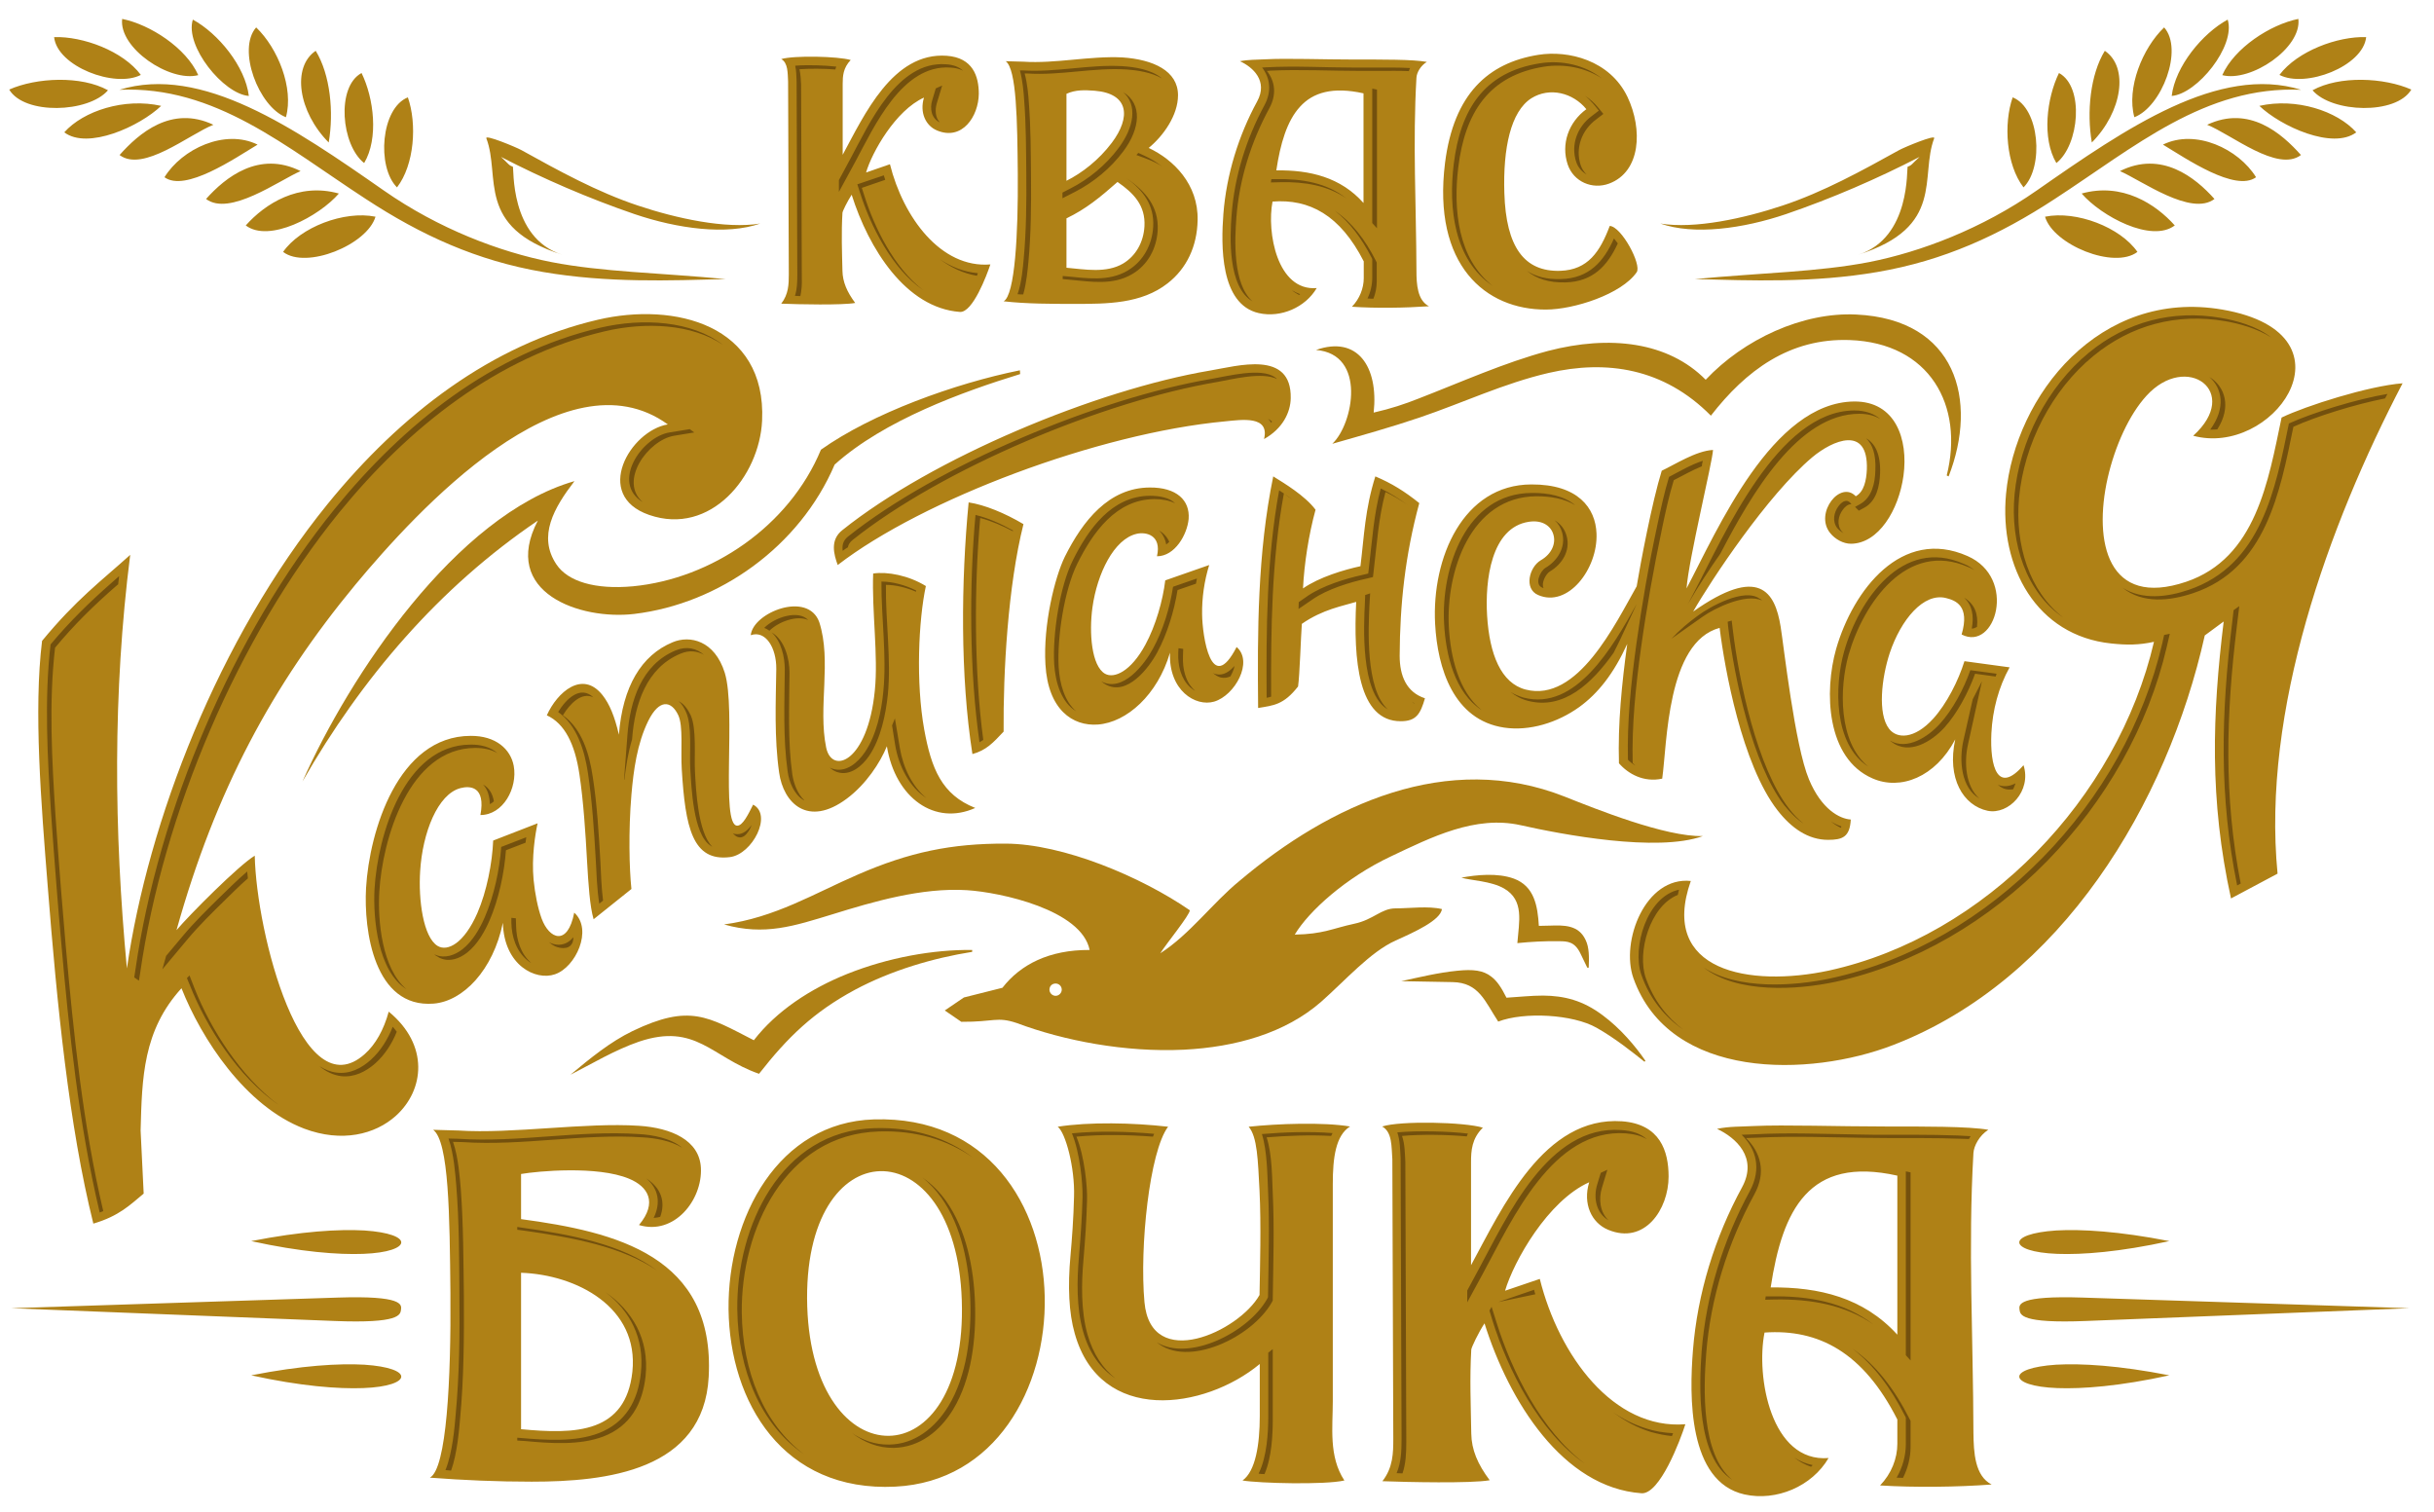 <svg width="103" height="64" viewBox="0 0 103 64" fill="none" xmlns="http://www.w3.org/2000/svg">
<path d="M5.37 40.98C4.82 35.14 4.77 29.31 5.51 23.48C4.28 24.59 3.23 25.36 1.78 27.12C1.42 30.04 1.74 33.99 2.02 37.51C2.41 42.49 2.92 47.65 3.95 51.78C5.04 51.46 5.5 50.99 6.08 50.51L5.95 47.84C6.01 45.6 6.05 43.61 7.68 41.82C8.52 43.95 10.38 46.81 12.87 47.76C14.46 48.36 15.87 48.01 16.75 47.22C17.96 46.13 18.17 44.22 16.45 42.81C16.24 43.58 15.89 44.2 15.44 44.6C12.78 46.99 10.85 39.5 10.78 36.21C10.1 36.62 8.02 38.71 7.47 39.36C9.12 33.45 11.53 28.98 15.04 24.74C17.64 21.61 23.89 14.8 28.26 17.96C26.67 18.22 25.07 20.96 27.47 21.79C30.07 22.69 32.14 20.16 32.25 17.8C32.44 13.74 28.55 12.77 25.3 13.53C20.8 14.58 16.96 17.52 13.87 21.32C9.22 27.05 6.27 34.77 5.37 40.98ZM21.28 39.05C20.87 41.05 19.6 42.37 18.35 42.47C15.83 42.67 15.39 39.37 15.49 37.58C15.63 35.18 16.84 31.15 19.91 31.14C20.99 31.13 21.61 31.71 21.74 32.41C21.91 33.35 21.29 34.49 20.33 34.49C20.56 33.26 19.88 33.25 19.49 33.35C18.52 33.6 17.88 35.24 17.78 36.86C17.7 38.08 17.91 39.66 18.52 40.03C18.94 40.28 19.64 39.92 20.2 38.64C20.6 37.72 20.83 36.52 20.87 35.57L22.75 34.84C22.65 35.29 22.49 36.28 22.58 37.23C22.64 37.83 22.76 38.43 22.92 38.87C23.24 39.74 24.02 40.06 24.3 38.62C25.1 39.34 24.36 40.94 23.48 41.23C22.67 41.51 21.33 40.86 21.28 39.05ZM26.19 31.09C26.01 30.31 25.79 29.79 25.5 29.42C24.65 28.34 23.58 29.29 23.14 30.27C23.9 30.62 24.33 31.49 24.52 32.77C24.69 33.9 24.78 35.29 24.84 36.4C24.9 37.44 24.96 38.36 25.12 38.9L26.72 37.62C26.63 36.78 26.59 35.16 26.72 33.63C26.81 32.59 26.96 31.47 27.43 30.51C27.9 29.56 28.41 29.65 28.7 30.26C28.92 30.72 28.8 31.78 28.85 32.55C29 35.01 29.3 36.47 30.89 36.27C31.84 36.15 32.7 34.48 31.87 34.05C31.66 34.47 31.43 34.94 31.2 34.94C30.48 34.94 31.16 30.05 30.67 28.47C30.24 27.1 29.19 26.87 28.46 27.18C27.14 27.73 26.35 29.05 26.19 31.09ZM34.67 26.33C35.2 27.98 34.61 29.92 34.96 31.63C35.2 32.8 36.72 32.26 37.02 29.22C37.17 27.76 36.89 25.86 36.95 24.27C37.55 24.18 38.45 24.35 39.18 24.8C38.87 26.23 38.75 28.88 39.11 30.87C39.41 32.52 39.85 33.63 41.27 34.19C39.56 34.96 37.89 33.77 37.53 31.58C37.25 32.27 36.65 33.19 35.83 33.8C34.19 35.02 33.15 33.99 32.97 32.69C32.76 31.21 32.83 29.71 32.85 28.31C32.86 27.4 32.39 26.66 31.77 26.88C31.86 25.92 34.19 24.99 34.67 26.33ZM40.99 21.26C40.67 24.58 40.63 28.61 41.15 31.91C41.73 31.75 42.01 31.45 42.47 30.96C42.45 28.44 42.65 24.81 43.31 22.18C42.52 21.71 41.66 21.36 40.99 21.26ZM35.45 23.91C35.29 23.47 35.11 22.85 35.65 22.43C39.45 19.39 46.36 16.5 51.21 15.68C52.36 15.49 54.66 14.8 54.62 16.85C54.61 17.45 54.28 18.14 53.49 18.58C53.74 17.58 52.55 17.76 51.85 17.83C46.47 18.33 39.04 21.14 35.45 23.91ZM49.51 27.62C49.45 29.22 50.59 29.92 51.38 29.69C52.26 29.43 53.05 28 52.33 27.38C51.25 29.48 50.88 26.9 50.87 26C50.86 25.3 50.96 24.59 51.17 23.91L49.31 24.56C49.21 25.4 48.91 26.47 48.47 27.28C47.86 28.41 47.15 28.73 46.76 28.51C46.19 28.18 46.08 26.78 46.23 25.7C46.43 24.27 47.14 22.81 48.1 22.59C48.48 22.5 49.17 22.63 48.96 23.54C49.72 23.54 50.24 22.62 50.3 21.96C50.36 21.17 49.79 20.62 48.65 20.63C46.92 20.64 45.82 22.04 45.06 23.56C44.63 24.44 44.14 26.45 44.24 28.12C44.35 30.03 45.39 30.74 46.46 30.66C47.68 30.57 48.99 29.4 49.51 27.62ZM53.24 29.96C53.9 29.85 54.32 29.83 54.93 29.05C55 28.58 55.05 26.92 55.09 26.4C55.98 25.78 56.84 25.64 57.39 25.47C57.27 27.91 57.47 30.53 59.28 30.52C59.94 30.52 60.11 30.2 60.3 29.55C59.51 29.29 59.23 28.59 59.23 27.75C59.24 25.58 59.46 23.5 60.06 21.29C59.45 20.8 58.89 20.45 58.2 20.16C57.76 21.56 57.73 22.66 57.57 23.96C56.88 24.11 55.83 24.42 55.14 24.9C55.19 23.86 55.38 22.63 55.67 21.57C55.22 20.97 54.33 20.44 53.88 20.16C53.21 23.42 53.21 26.73 53.24 29.96ZM71.37 24.9C71.46 23.66 72.47 19.54 72.49 19.04C71.77 19.08 70.89 19.65 70.32 19.92C69.91 21.24 69.42 23.84 69.26 24.81C68.36 26.39 66.76 29.75 64.56 29.18C63.52 28.91 63.03 27.69 62.93 26.05C62.84 24.58 63.09 22.32 64.7 22.08C65.29 21.99 65.65 22.28 65.74 22.64C65.84 23 65.67 23.44 65.2 23.71C64.71 24 64.48 24.92 65.09 25.18C66.35 25.73 67.62 24.07 67.56 22.58C67.52 21.49 66.77 20.49 64.8 20.5C61.92 20.51 60.58 23.6 60.73 26.4C60.83 28.28 61.51 30.47 63.65 30.79C64.73 30.95 65.91 30.58 66.83 29.92C67.63 29.34 68.29 28.5 68.86 27.25C68.63 28.93 68.46 30.62 68.51 32.3C68.9 32.75 69.56 33.12 70.34 32.95C70.55 31.48 70.53 27.17 72.77 26.57C72.98 28.28 73.71 32.35 75.22 34.29C75.81 35.05 76.52 35.54 77.36 35.54C77.97 35.54 78.28 35.42 78.32 34.68C77.85 34.65 77.08 34.25 76.55 32.98C75.95 31.55 75.48 27.3 75.35 26.51C75.11 25.03 74.43 23.92 71.65 25.88C72.39 24.58 74.8 20.94 76.69 19.35C77.55 18.63 79.06 17.98 79 19.86C78.98 20.33 78.88 20.81 78.53 21C78.21 20.66 77.77 20.83 77.5 21.19C77.22 21.56 77.1 22.13 77.45 22.56C77.66 22.82 78 23.01 78.33 23.01C79.49 23 80.35 21.59 80.55 20.13C80.76 18.58 80.21 16.98 78.47 16.99C74.99 17.02 72.67 22.44 71.37 24.9ZM82.74 31.29C82.38 32.94 83.08 34.09 84.11 34.31C85 34.49 85.98 33.47 85.63 32.38C84.54 33.64 84.2 32.45 84.27 31.02C84.32 30.05 84.57 29.09 85.04 28.24L83.13 27.98C82.87 28.81 82.38 29.78 81.81 30.41C81.01 31.29 80.27 31.27 79.94 30.84C79.45 30.21 79.62 28.69 79.97 27.63C80.44 26.23 81.4 25.06 82.36 25.31C82.75 25.41 83.37 25.63 83.01 26.85C84.44 27.59 85.38 24.46 83.26 23.53C80.48 22.3 78.42 24.96 77.7 27.46C77.19 29.26 77.28 32.09 79.24 32.94C80.42 33.46 81.9 32.89 82.74 31.29ZM91.15 27.16C90.51 27.3 90 27.3 89.34 27.23C86.18 26.9 84.6 24 84.89 20.9C85.28 16.73 88.85 12.21 94.04 13.1C97.06 13.62 97.55 15.27 96.85 16.62C96.19 17.89 94.47 18.89 92.81 18.44C94.87 16.58 92.53 14.88 90.83 16.75C90.1 17.55 89.5 18.87 89.19 20.23C88.58 22.94 89.19 25.74 92.51 24.62C95.47 23.62 95.99 20.34 96.55 17.67C97.56 17.18 100.23 16.33 101.67 16.22C98.51 22.28 95.71 30.07 96.38 36.97L94.41 38.02C93.49 33.84 93.62 30.21 94.1 26.3L93.3 26.89C91.71 34 87.24 41.47 80.12 44.22C76.58 45.59 70.66 45.72 69.12 41.39C68.57 39.83 69.63 37.08 71.55 37.28C70.2 41.11 74.04 41.79 77.4 41.07C84.01 39.62 89.61 33.78 91.15 27.16ZM74.93 54.48C75.18 52.84 75.58 51.45 76.39 50.57C77.2 49.69 78.41 49.33 80.29 49.75V56.48C78.86 54.91 76.98 54.46 74.93 54.48ZM80.29 60.07V61.1C80.29 61.72 80.04 62.36 79.56 62.86C81.01 62.95 82.83 62.93 84.28 62.82C83.57 62.46 83.52 61.47 83.51 60.63C83.5 56.61 83.28 52.76 83.51 48.79C83.53 48.49 83.76 48.05 84.14 47.81C83.32 47.66 81.36 47.67 79.79 47.67C77.76 47.67 75.53 47.59 74.22 47.65C73.69 47.68 73.18 47.66 72.66 47.77C73.45 48.14 74.4 48.98 73.72 50.24C72.57 52.35 71.83 54.73 71.64 57.15C71.49 59.05 71.42 62.7 73.82 63.24C75.17 63.54 76.68 62.9 77.38 61.7C74.94 61.9 74.3 58.25 74.67 56.39C76.96 56.23 78.85 57.23 80.29 60.07ZM62.25 53.54V49.18C62.25 48.7 62.28 48.18 62.75 47.72C61.98 47.48 59.26 47.42 58.49 47.67C58.92 47.91 58.88 48.52 58.92 49.05L58.96 60.88C58.96 61.49 58.95 62.1 58.5 62.68C59.53 62.72 62.26 62.78 63.04 62.64C62.53 61.96 62.27 61.35 62.26 60.66C62.24 59.44 62.19 58.35 62.26 57.11C62.27 57.01 62.56 56.4 62.82 56C63.86 59.31 66.14 62.95 69.46 63.19C70.24 63.25 71.11 60.93 71.32 60.27C68.28 60.51 65.97 57.37 65.16 54.12L63.69 54.62C64.06 53.37 65.5 50.81 67.25 50.03C66.97 50.94 67.35 51.75 68.05 52.04C69.6 52.69 70.61 51.17 70.61 49.79C70.61 48.71 70.25 47.57 68.64 47.45C65.34 47.22 63.58 51.09 62.25 53.54ZM52.84 47.68C53.21 48.11 53.23 49.1 53.3 50.39C53.37 51.86 53.32 53.57 53.3 54.8C52.43 56.35 48.7 58.07 48.43 55.1C48.22 52.78 48.64 48.73 49.43 47.68C47.95 47.51 46.09 47.47 44.76 47.68C45.09 47.93 45.49 49.41 45.45 50.64C45.43 51.54 45.36 52.46 45.3 53.13C45.18 54.44 45.23 55.56 45.48 56.43C46.56 60.29 50.97 59.66 53.31 57.72V59.92C53.31 61.13 53.13 62.26 52.58 62.65C53.28 62.77 56.07 62.84 56.89 62.65C56.22 61.63 56.4 60.39 56.4 59.3V50.1C56.4 49 56.52 48.05 57.13 47.67C56 47.48 54.06 47.55 52.84 47.68ZM40.7 55.02C40.83 58.85 39.25 60.74 37.61 60.76C35.97 60.78 34.28 58.94 34.16 55.29C34.04 51.51 35.61 49.6 37.25 49.56C38.89 49.52 40.58 51.34 40.7 55.02ZM37.89 62.91C42.12 62.7 44.29 58.74 44.21 54.87C44.13 51 41.78 47.22 36.98 47.37C32.95 47.49 30.79 51.5 30.83 55.41C30.88 59.33 33.13 63.15 37.89 62.91ZM22.05 53.86V60.48C23.14 60.58 24.3 60.65 25.2 60.31C26.02 60 26.62 59.34 26.76 58.05C27.05 55.32 24.4 53.94 22.05 53.86ZM22.05 49.68V51.59C26.07 52.13 30.26 53.15 29.99 58.26C29.78 62.24 25.67 62.7 22.5 62.7C21.06 62.7 19.62 62.64 18.19 62.53C18.9 62.17 19.09 58.37 19.06 54.72C19.03 51.45 19 48.3 18.33 47.81L19.4 47.84C21.67 47.99 24.76 47.49 27.04 47.64C28.41 47.73 29.6 48.25 29.66 49.42C29.73 50.78 28.53 52.29 27.04 51.84C27.84 50.88 27.42 50.21 26.62 49.88C25.28 49.32 22.74 49.56 22.05 49.68ZM45.13 7.65V3.97C45.52 3.79 45.91 3.81 46.33 3.84C47.78 3.96 47.86 4.96 47.05 6.04C46.5 6.77 45.79 7.32 45.13 7.65ZM45.13 11.33V9.24C45.96 8.84 46.54 8.36 47.29 7.7C47.97 8.17 48.48 8.69 48.43 9.58C48.39 10.26 48.06 10.83 47.53 11.15C46.82 11.57 45.91 11.4 45.13 11.33ZM43.3 2.61L42.56 2.59C43.02 2.93 43.05 5.11 43.07 7.36C43.09 9.88 42.95 12.5 42.47 12.75C43.44 12.86 44.51 12.86 45.49 12.86C46.84 12.86 48.3 12.86 49.41 11.99C50.22 11.36 50.66 10.42 50.68 9.31C50.71 7.8 49.67 6.76 48.61 6.26C49.23 5.75 49.85 4.88 49.85 4.03C49.85 3 48.81 2.52 47.5 2.43C46.11 2.36 44.67 2.7 43.3 2.61ZM69.26 11.52C69.48 11.2 68.62 9.59 68.12 9.56C67.71 10.65 67.2 11.42 66.03 11.46C64.5 11.51 63.73 10.45 63.66 8.17C63.6 6.27 63.93 4.72 64.8 4.16C65.58 3.67 66.57 3.93 67.13 4.62C66.38 5.17 66.05 6.09 66.34 6.96C66.59 7.7 67.39 8.03 68.09 7.77C69.44 7.27 69.52 5.47 68.87 4.1C68.12 2.54 66.36 2.12 65.1 2.32C62.97 2.66 61.52 3.98 61.15 6.89C60.61 11.23 62.87 13.11 65.42 13.1C66.6 13.1 68.62 12.45 69.26 11.52ZM54.01 7.21C54.18 6.08 54.46 5.12 55.01 4.52C55.56 3.91 56.4 3.66 57.7 3.95V8.59C56.73 7.5 55.43 7.19 54.01 7.21ZM57.71 11.06V11.77C57.71 12.19 57.54 12.64 57.21 12.98C58.21 13.05 59.47 13.03 60.47 12.96C59.98 12.71 59.94 12.03 59.94 11.45C59.93 8.68 59.78 6.03 59.94 3.29C59.95 3.08 60.11 2.78 60.38 2.62C59.81 2.51 58.46 2.52 57.38 2.52C55.98 2.52 54.44 2.46 53.54 2.51C53.18 2.53 52.83 2.52 52.47 2.59C53.02 2.84 53.67 3.43 53.2 4.29C52.41 5.74 51.9 7.39 51.77 9.05C51.67 10.36 51.62 12.88 53.27 13.25C54.2 13.46 55.24 13.01 55.72 12.19C54.04 12.33 53.6 9.81 53.85 8.53C55.41 8.41 56.71 9.1 57.71 11.06ZM35.66 6.55V3.55C35.66 3.22 35.68 2.87 36 2.54C35.47 2.38 33.6 2.34 33.06 2.5C33.35 2.66 33.33 3.09 33.35 3.45L33.38 11.61C33.38 12.03 33.37 12.45 33.06 12.85C33.77 12.88 35.65 12.92 36.19 12.82C35.84 12.35 35.66 11.93 35.65 11.46C35.63 10.62 35.6 9.86 35.65 9.01C35.65 8.94 35.86 8.52 36.04 8.24C36.76 10.52 38.33 13.03 40.62 13.2C41.16 13.24 41.76 11.64 41.91 11.19C39.81 11.36 38.22 9.19 37.66 6.95L36.65 7.3C36.9 6.44 37.9 4.67 39.1 4.13C38.91 4.76 39.17 5.32 39.65 5.52C40.72 5.97 41.41 4.92 41.42 3.97C41.42 3.23 41.17 2.44 40.06 2.36C37.78 2.2 36.57 4.87 35.66 6.55Z" fill="#AF8116"/>
<path d="M44.67 41.62C44.81 41.62 44.93 41.73 44.93 41.88C44.93 42.02 44.81 42.14 44.67 42.14C44.53 42.14 44.41 42.02 44.41 41.88C44.41 41.73 44.52 41.62 44.67 41.62ZM49.1 40.34C49.35 39.94 50.35 38.72 50.35 38.52C48.29 37.1 44.99 35.71 42.56 35.7C40.27 35.69 38.48 36.06 36.3 37.01C34.45 37.81 32.8 38.83 30.64 39.12C32.36 39.61 33.62 39.18 35.23 38.69C36.94 38.16 39 37.55 40.92 37.67C42.34 37.76 45.77 38.5 46.11 40.2C44.39 40.19 43.18 40.82 42.42 41.8L40.79 42.21L39.98 42.76L40.68 43.24C42.07 43.25 42.18 43.01 43.02 43.29C45.02 44.04 47.62 44.54 50.1 44.42C52.29 44.31 54.39 43.72 55.91 42.39C56.94 41.48 57.99 40.28 59.06 39.8C59.86 39.44 60.95 38.95 61.02 38.47C60.44 38.33 59.65 38.44 59.05 38.44C58.45 38.44 58.12 38.92 57.31 39.09C56.38 39.29 56 39.53 54.79 39.55C55.39 38.55 56.95 37.14 58.86 36.24C60.57 35.43 62.43 34.49 64.35 34.92C66.08 35.31 70.13 36.08 72.06 35.38C70.47 35.42 67.52 34.23 66.21 33.71C61.25 31.75 56.29 34.04 52.46 37.27C51.32 38.2 50.34 39.55 49.1 40.34Z" fill="#AF8116"/>
<path d="M91.8 58.2C89.71 58.66 88.12 58.78 87.06 58.74C86 58.7 85.46 58.48 85.45 58.26C85.44 58.04 85.96 57.82 87.01 57.75C88.07 57.69 89.66 57.78 91.8 58.2ZM101.96 55.36L88.27 55.9C85.52 56.01 85.49 55.64 85.46 55.42C85.43 55.2 85.4 54.82 88.14 54.91L101.96 55.36ZM91.8 52.52C89.71 52.98 88.12 53.1 87.06 53.06C86 53.02 85.46 52.8 85.45 52.58C85.44 52.36 85.96 52.14 87.01 52.07C88.07 52.01 89.66 52.1 91.8 52.52Z" fill="#AF8116"/>
<path d="M10.63 58.2C12.72 58.66 14.31 58.78 15.37 58.74C16.43 58.7 16.97 58.48 16.98 58.26C16.99 58.04 16.47 57.82 15.42 57.75C14.36 57.69 12.76 57.78 10.63 58.2ZM0.47 55.36L14.16 55.9C16.91 56.01 16.94 55.64 16.97 55.42C17 55.2 17.03 54.82 14.29 54.91L0.47 55.36ZM10.63 52.52C12.72 52.98 14.31 53.1 15.37 53.06C16.43 53.02 16.97 52.8 16.98 52.58C16.99 52.36 16.47 52.14 15.42 52.07C14.36 52.01 12.76 52.1 10.63 52.52Z" fill="#AF8116"/>
<path d="M78.63 10.78C80.89 10.07 80.67 7.07 80.73 7.05C80.9 7 80.89 6.95 81.23 6.64C79.45 7.56 77.51 8.4 75.58 9.06C73.75 9.68 71.68 9.96 70.26 9.46C71.72 9.7 73.81 9.24 75.43 8.7C77.15 8.13 78.8 7.22 80.37 6.35C80.61 6.22 81.91 5.68 81.85 5.85C81.23 7.47 82.33 9.61 78.63 10.78ZM97.38 3.8C93.89 2.73 89.99 5.41 86.19 8.06C83.87 9.68 81.28 10.66 79.1 11.09C76.93 11.51 74.58 11.54 71.72 11.81C74.08 11.87 76.71 11.98 79.45 11.51C82.25 11.03 84.6 9.96 86.95 8.42C90.32 6.23 93.32 3.62 97.38 3.8ZM85.17 4.12C86.31 4.57 86.5 7.06 85.63 7.93C84.89 6.97 84.78 5.24 85.17 4.12ZM87.13 3.09C86.61 4.15 86.4 5.86 87.02 6.9C87.99 6.14 88.21 3.67 87.13 3.09ZM89.07 2.15C90.09 2.84 89.81 4.73 88.52 6.03C88.3 4.75 88.45 3.16 89.07 2.15ZM91.58 1.16C90.66 2.04 89.98 3.73 90.32 4.96C91.48 4.52 92.41 2.09 91.58 1.16ZM94.27 0.83C94.62 1.95 92.97 3.98 91.9 4.06C92.05 2.81 93.2 1.41 94.27 0.83ZM97.26 0.8C96.07 1.04 94.55 2.03 94.04 3.18C95.25 3.49 97.41 2.03 97.26 0.8ZM100.13 1.57C100 2.81 97.56 3.74 96.46 3.17C97.22 2.16 98.92 1.53 100.13 1.57ZM90.45 10.66C89.73 9.62 87.87 8.9 86.54 9.17C86.89 10.36 89.47 11.41 90.45 10.66ZM92.03 9.54C91.22 8.63 89.8 7.71 88.09 8.19C88.92 9.15 91.04 10.29 92.03 9.54ZM93.71 8.42C92.72 9.17 90.63 7.64 89.71 7.24C91.47 6.36 92.9 7.51 93.71 8.42ZM95.47 7.5C94.59 8.14 92.51 6.71 91.53 6.12C92.91 5.44 94.73 6.3 95.47 7.5ZM97.37 6.56C96.56 5.65 95.18 4.44 93.4 5.28C94.43 5.69 96.38 7.31 97.37 6.56ZM99.71 5.6C98.72 6.35 96.52 5.35 95.61 4.48C97.16 4.13 98.9 4.69 99.71 5.6ZM102.04 3.79C100.89 3.28 99 3.19 97.86 3.82C98.68 4.78 101.4 4.87 102.04 3.79Z" fill="#AF8116"/>
<path d="M23.8 10.78C21.54 10.07 21.76 7.07 21.7 7.05C21.53 7 21.54 6.95 21.2 6.64C22.98 7.56 24.92 8.4 26.85 9.06C28.68 9.68 30.75 9.96 32.17 9.46C30.71 9.7 28.61 9.24 27 8.7C25.28 8.13 23.63 7.22 22.06 6.35C21.82 6.22 20.52 5.68 20.58 5.85C21.2 7.47 20.1 9.61 23.8 10.78ZM5.05 3.8C8.54 2.73 12.44 5.41 16.24 8.06C18.56 9.68 21.14 10.66 23.33 11.09C25.49 11.51 27.85 11.54 30.71 11.81C28.35 11.87 25.72 11.98 22.98 11.51C20.18 11.03 17.83 9.96 15.48 8.42C12.11 6.23 9.11 3.62 5.05 3.8ZM17.26 4.12C16.12 4.57 15.93 7.06 16.8 7.93C17.54 6.97 17.65 5.24 17.26 4.12ZM15.3 3.09C15.82 4.15 16.03 5.86 15.41 6.9C14.44 6.14 14.22 3.67 15.3 3.09ZM13.36 2.15C12.34 2.84 12.62 4.73 13.91 6.03C14.13 4.75 13.98 3.16 13.36 2.15ZM10.84 1.16C11.76 2.04 12.44 3.73 12.1 4.96C10.95 4.52 10.02 2.09 10.84 1.16ZM8.16 0.83C7.81 1.95 9.46 3.98 10.53 4.06C10.38 2.81 9.23 1.41 8.16 0.83ZM5.17 0.8C6.36 1.04 7.88 2.03 8.39 3.18C7.18 3.49 5.02 2.03 5.17 0.8ZM2.29 1.57C2.42 2.81 4.86 3.74 5.96 3.17C5.21 2.16 3.51 1.53 2.29 1.57ZM11.98 10.66C12.7 9.62 14.56 8.9 15.89 9.17C15.54 10.36 12.96 11.41 11.98 10.66ZM10.4 9.54C11.21 8.63 12.63 7.71 14.34 8.19C13.51 9.15 11.39 10.29 10.4 9.54ZM8.72 8.42C9.71 9.17 11.8 7.64 12.72 7.24C10.96 6.36 9.53 7.51 8.72 8.42ZM6.96 7.5C7.84 8.14 9.92 6.71 10.9 6.12C9.52 5.44 7.7 6.3 6.96 7.5ZM5.06 6.56C5.87 5.65 7.25 4.44 9.03 5.28C8 5.69 6.05 7.31 5.06 6.56ZM2.72 5.6C3.71 6.35 5.91 5.35 6.82 4.48C5.27 4.13 3.53 4.69 2.72 5.6ZM0.39 3.79C1.54 3.28 3.43 3.19 4.57 3.82C3.74 4.78 1.03 4.87 0.39 3.79Z" fill="#AF8116"/>
<path d="M59.3 41.52C60.08 41.35 60.86 41.16 61.66 41.08C62.34 41.01 62.77 41.06 63.11 41.33C63.35 41.51 63.54 41.8 63.75 42.22C64.27 42.19 64.78 42.13 65.3 42.13C66.2 42.14 66.98 42.33 67.83 42.97C68.57 43.52 69.2 44.26 69.63 44.89L69.59 44.93C69.09 44.53 68.34 43.93 67.56 43.49C66.55 42.92 64.5 42.81 63.4 43.23C62.84 42.38 62.59 41.58 61.47 41.56L59.3 41.52ZM61.84 37.14C62.48 37.02 63.37 36.93 64.06 37.18C64.93 37.5 65.07 38.34 65.12 39.18L65.58 39.17C66.17 39.15 66.8 39.13 67.1 39.78C67.25 40.09 67.25 40.49 67.23 40.95H67.17C67.05 40.7 66.96 40.51 66.88 40.35C66.64 39.85 66.34 39.83 65.97 39.83C65.37 39.82 64.81 39.85 64.21 39.91C64.28 39 64.51 38.1 63.65 37.6C63.1 37.28 62.24 37.26 61.84 37.14ZM24.14 45.48C24.98 44.78 25.82 44.09 26.77 43.63C29.19 42.47 29.95 43.02 31.9 44.02C32.86 42.78 34.29 41.84 35.86 41.21C37.59 40.52 39.49 40.18 41.14 40.2V40.28C39.5 40.54 37.72 41.06 36.17 41.89C34.43 42.83 33.34 43.88 32.12 45.44C30.11 44.74 29.45 43.27 27.04 44.08C26.02 44.43 25.04 45.02 24.14 45.48ZM23.55 23.89C24.03 24.6 25.17 24.96 26.79 24.81C30.1 24.49 33.39 22.28 34.74 19.03C36.91 17.49 40.39 16.23 43.16 15.67L43.17 15.83C40.76 16.57 37.41 17.78 35.32 19.66C33.84 23.13 30.43 25.55 26.84 25.98C24.57 26.25 21.16 25.09 22.76 22.03C18.58 24.86 15.3 28.7 12.8 33.07C14.78 28.61 19.29 21.8 24.31 20.36C23.45 21.48 22.74 22.69 23.55 23.89ZM58.13 17.46C58.87 17.29 59.44 17.1 60.02 16.87C61.78 16.19 63.67 15.34 65.51 14.85C68.12 14.17 70.59 14.46 72.18 16.07C73.8 14.35 76.29 13.2 78.55 13.31C82.78 13.51 83.72 16.93 82.46 20.16L82.38 20.12C83.12 17.16 81.66 14.51 78.27 14.39C75.73 14.3 73.88 15.68 72.4 17.59C70.4 15.57 67.98 15.22 65.54 15.78C63.64 16.22 61.9 17.05 60.07 17.67C58.86 18.08 57.64 18.42 56.38 18.78C57.28 17.93 57.83 14.98 55.69 14.81C57.44 14.19 58.34 15.51 58.13 17.46Z" fill="#AF8116"/>
<path d="M30.59 14.59C29.28 13.71 27.33 13.61 25.59 14.02C21.03 15.09 17.27 18.11 14.36 21.68C10.05 26.98 6.9 34.45 5.93 41.18L5.88 41.5L5.68 41.36L5.73 41.04C6.7 34.31 9.85 26.85 14.16 21.54C17.07 17.96 20.83 14.94 25.39 13.87C27.22 13.44 29.28 13.58 30.59 14.59ZM29.19 18.16L28.33 18.3C27.16 18.49 25.84 20.42 27.2 21.25C26.17 20.36 27.42 18.63 28.52 18.44L29.38 18.3L29.19 18.16ZM10.49 37.17C10.48 37.07 10.47 36.98 10.46 36.88C10.05 37.23 9.6 37.68 9.3 37.97C8.79 38.47 8.22 39.03 7.76 39.58L7.03 40.45L6.87 41.02L7.95 39.73C8.41 39.18 8.98 38.62 9.49 38.12C9.76 37.86 10.12 37.49 10.49 37.17ZM16.79 43.66C16.74 43.59 16.68 43.52 16.62 43.45C16.41 43.98 16.11 44.47 15.69 44.85C15.29 45.21 14.8 45.46 14.25 45.39C13.99 45.36 13.75 45.26 13.52 45.12C13.8 45.35 14.11 45.5 14.44 45.54C14.99 45.6 15.48 45.35 15.88 45C16.29 44.63 16.59 44.16 16.79 43.66ZM7.91 41.39L8.03 41.68C8.73 43.46 10.07 45.56 11.78 46.75C10.17 45.54 8.91 43.54 8.23 41.82L8.02 41.28L7.91 41.39ZM5.04 24.38C4.95 24.46 4.86 24.54 4.77 24.62C3.8 25.47 2.96 26.29 2.14 27.27C1.87 29.57 2.01 32.1 2.16 34.4C2.23 35.43 2.31 36.45 2.39 37.48C2.45 38.28 2.52 39.07 2.59 39.87C2.92 43.65 3.34 47.61 4.22 51.31C4.27 51.29 4.32 51.27 4.37 51.25C3.51 47.61 3.11 43.71 2.78 40.01C2.71 39.21 2.65 38.42 2.58 37.62C2.5 36.59 2.42 35.57 2.35 34.54C2.2 32.24 2.06 29.71 2.33 27.41C3.15 26.42 3.99 25.6 4.97 24.75L5 24.73C5.01 24.61 5.03 24.5 5.04 24.38ZM21.64 38.84L21.83 38.86L21.84 39.18C21.85 39.76 22.03 40.36 22.48 40.75C22.42 40.72 22.37 40.68 22.32 40.64C21.84 40.25 21.65 39.63 21.64 39.04V38.84ZM21.05 31.87C20.78 31.71 20.45 31.65 20.11 31.65C17.31 31.66 16.18 35.5 16.05 37.75C15.98 38.94 16.16 40.99 17.2 41.86C15.99 41.1 15.78 38.88 15.85 37.61C15.98 35.36 17.11 31.52 19.91 31.51C20.33 31.5 20.76 31.61 21.05 31.87ZM20.44 33.2C20.64 33.4 20.72 33.71 20.73 34.03C20.79 34 20.85 33.96 20.9 33.91C20.85 33.61 20.71 33.34 20.44 33.2ZM22.24 35.66C22.25 35.58 22.26 35.51 22.27 35.43L21.21 35.84C21.14 36.82 20.9 37.92 20.52 38.8C20.31 39.29 20 39.83 19.57 40.17C19.25 40.42 18.83 40.57 18.44 40.41C18.37 40.38 18.39 40.39 18.36 40.37C18.41 40.42 18.47 40.46 18.53 40.49C18.61 40.54 18.56 40.51 18.64 40.55C19.04 40.72 19.45 40.56 19.77 40.31C20.2 39.97 20.51 39.43 20.72 38.94C21.1 38.06 21.34 36.96 21.41 35.98L22.24 35.66ZM24.26 39.66C24.11 39.85 23.91 39.97 23.65 39.98C23.5 39.98 23.36 39.94 23.23 39.87C23.4 40.02 23.6 40.12 23.84 40.12C24.18 40.12 24.27 39.87 24.26 39.66ZM31.81 34.91C31.65 35.13 31.45 35.3 31.21 35.3C31.14 35.3 31.07 35.29 31.01 35.26C31.37 35.68 31.67 35.27 31.81 34.91ZM28.72 29.67C28.95 29.79 29.11 30.02 29.22 30.25C29.49 30.82 29.37 32.01 29.41 32.67C29.45 33.4 29.53 35.22 30.14 35.83C30.11 35.82 30.09 35.8 30.06 35.78C29.33 35.3 29.26 33.3 29.21 32.53C29.17 31.86 29.3 30.68 29.02 30.11C28.95 29.95 28.85 29.79 28.72 29.67ZM26.42 33.01C26.49 32.43 26.58 31.84 26.75 31.28V31.26C26.86 29.8 27.35 28.26 28.8 27.66C29.18 27.5 29.51 27.55 29.79 27.71C29.48 27.44 29.07 27.33 28.6 27.52C27.14 28.12 26.66 29.67 26.55 31.12L26.41 32.97L26.42 33.01ZM23.62 30.13C24.42 30.7 24.74 31.77 24.88 32.71C25.06 33.91 25.14 35.15 25.21 36.37C25.24 36.9 25.26 37.63 25.36 38.24L25.52 38.11C25.45 37.56 25.43 36.96 25.41 36.51C25.34 35.3 25.27 34.05 25.08 32.85C24.94 31.91 24.63 30.84 23.82 30.27C24.12 29.77 24.62 29.27 25.11 29.51C24.56 28.99 23.96 29.57 23.62 30.13ZM37.75 30.7L37.87 30.4L38.08 31.66C38.22 32.49 38.61 33.29 39.2 33.77C38.5 33.32 38.03 32.44 37.88 31.52L37.75 30.7ZM32.65 26.76C33.06 27.13 33.21 27.81 33.21 28.32C33.2 29.76 33.13 31.21 33.33 32.64C33.39 33.09 33.6 33.62 34.01 33.86L34.04 33.87C33.75 33.6 33.59 33.16 33.53 32.78C33.33 31.35 33.4 29.9 33.41 28.46C33.41 27.88 33.21 27.08 32.65 26.76ZM34.2 26.24C33.79 25.79 32.78 26.12 32.34 26.57C32.42 26.6 32.49 26.64 32.56 26.69C32.94 26.31 33.73 26.02 34.2 26.24ZM38.76 25.04L38.77 24.99C38.34 24.77 37.79 24.61 37.3 24.61C37.29 26.15 37.53 27.73 37.38 29.26C37.3 30.11 37.09 31.11 36.6 31.83C36.31 32.26 35.8 32.72 35.23 32.53C35.19 32.52 35.15 32.5 35.11 32.48C35.2 32.56 35.3 32.63 35.42 32.67C35.99 32.86 36.5 32.4 36.79 31.97C37.27 31.25 37.48 30.25 37.57 29.4C37.72 27.88 37.47 26.29 37.49 24.75C37.91 24.75 38.37 24.87 38.76 25.04ZM41.45 31.41C41.51 31.38 41.56 31.34 41.61 31.31C41.22 28.42 41.22 24.83 41.48 21.92C41.94 22.04 42.43 22.25 42.86 22.48L42.87 22.45C42.39 22.18 41.82 21.92 41.28 21.79C41.01 24.76 41.02 28.43 41.45 31.41ZM53.66 17.72C53.71 17.77 53.76 17.83 53.79 17.89C53.8 17.87 53.82 17.86 53.83 17.84C53.78 17.8 53.73 17.76 53.66 17.72ZM35.66 23.31C35.63 23.09 35.67 22.88 35.88 22.71C39.68 19.68 46.49 16.84 51.28 16.03C51.94 15.92 53.37 15.54 53.96 15.97C53.99 15.99 54.02 16.02 54.04 16.04C53.4 15.72 52.11 16.06 51.48 16.17C46.69 16.98 39.88 19.82 36.08 22.85C35.97 22.94 35.9 23.04 35.88 23.16C35.79 23.21 35.73 23.26 35.66 23.31ZM49.87 27.43L50.07 27.46L50.06 27.78C50.04 28.3 50.16 28.86 50.56 29.22L50.57 29.23C50.49 29.19 50.42 29.13 50.36 29.08C49.97 28.72 49.84 28.16 49.86 27.64L49.87 27.43ZM49.73 21.3C49.48 21.17 49.15 21.12 48.85 21.12C47.23 21.13 46.24 22.54 45.59 23.85C45.03 24.98 44.73 26.99 44.8 28.23C44.84 28.93 45.05 29.68 45.54 30.1C44.91 29.72 44.66 28.88 44.61 28.09C44.54 26.85 44.84 24.83 45.4 23.71C46.05 22.4 47.04 20.99 48.66 20.98C49.05 20.98 49.48 21.05 49.73 21.3ZM49.05 22.45C49.2 22.6 49.31 22.8 49.35 23.04C49.39 23.01 49.44 22.97 49.48 22.93C49.39 22.72 49.24 22.56 49.05 22.45ZM50.61 24.7C50.62 24.63 50.64 24.55 50.65 24.48L49.64 24.83C49.51 25.71 49.21 26.69 48.79 27.45C48.43 28.12 47.5 29.33 46.6 28.83C46.66 28.88 46.72 28.93 46.78 28.96C47.69 29.48 48.62 28.27 48.98 27.59C49.39 26.83 49.69 25.85 49.83 24.97L50.61 24.7ZM52.24 28.18C52.03 28.42 51.77 28.6 51.46 28.53C51.41 28.52 51.37 28.5 51.33 28.48C51.43 28.57 51.54 28.64 51.66 28.67C51.81 28.7 51.95 28.68 52.07 28.62C52.15 28.47 52.22 28.32 52.24 28.18ZM57.77 25.18L57.98 25.11L57.95 25.63C57.91 26.54 57.77 29.16 58.73 30.02C57.56 29.35 57.71 26.46 57.76 25.48L57.77 25.18ZM54.68 21.13C54.5 20.99 54.31 20.87 54.13 20.75C53.6 23.65 53.58 26.6 53.6 29.53C53.67 29.52 53.73 29.5 53.79 29.48C53.78 26.61 53.81 23.72 54.33 20.88C54.44 20.97 54.56 21.05 54.68 21.13ZM59.55 21.36C59.19 21.09 58.83 20.87 58.43 20.67C58.13 21.79 58.07 22.85 57.93 24.01L57.9 24.27L57.65 24.33C56.92 24.49 55.97 24.79 55.35 25.21L54.96 25.48L54.95 25.77L55.55 25.36C56.17 24.93 57.12 24.64 57.85 24.48L58.1 24.42L58.13 24.16C58.27 23 58.33 21.94 58.63 20.82C58.95 20.97 59.25 21.15 59.55 21.36ZM59.85 29.76C59.82 29.74 59.78 29.72 59.75 29.7C59.78 29.72 59.81 29.75 59.84 29.77L59.85 29.76ZM78.35 21.34C78.21 21.32 78.07 21.45 77.99 21.56C77.79 21.82 77.71 22.21 77.94 22.49C77.96 22.52 77.99 22.54 78.02 22.57C77.92 22.51 77.82 22.43 77.75 22.35C77.53 22.07 77.6 21.69 77.8 21.42C77.91 21.27 78.12 21.09 78.29 21.27L78.35 21.34ZM78.97 18.55C79.35 18.76 79.59 19.23 79.56 20.03C79.54 20.57 79.41 21.2 78.9 21.48L78.66 21.61L78.5 21.45L78.7 21.34C79.22 21.06 79.35 20.43 79.36 19.89C79.39 19.24 79.24 18.8 78.97 18.55ZM71.43 25.56C71.84 24.85 72.31 24.13 72.8 23.43C74.14 20.85 76.1 17.52 78.67 17.51C79.04 17.51 79.34 17.59 79.58 17.74C79.31 17.51 78.95 17.37 78.47 17.37C75.23 17.38 72.96 22.66 71.68 25.08L71.43 25.56ZM66.66 21.38C66.2 20.99 65.51 20.85 64.82 20.86C62.03 20.87 60.98 24.04 61.11 26.38C61.18 27.72 61.56 29.31 62.7 30.05C61.72 29.26 61.38 27.79 61.31 26.52C61.19 24.18 62.23 21.02 65.02 21C65.61 21 66.21 21.1 66.66 21.38ZM65.79 22.02C65.94 22.15 66.05 22.33 66.11 22.55C66.27 23.16 65.91 23.73 65.4 24.03C65.17 24.17 64.93 24.72 65.25 24.86C65.27 24.87 65.3 24.88 65.32 24.89C65.21 24.68 65.41 24.29 65.59 24.18C66.1 23.88 66.46 23.31 66.3 22.7C66.22 22.38 66.03 22.16 65.79 22.02ZM69.26 25.56L68.55 27.09C68.46 27.27 68.37 27.46 68.28 27.63C67.35 28.94 66.16 30.04 64.67 29.66C64.38 29.59 64.13 29.45 63.92 29.28C64.08 29.38 64.27 29.46 64.47 29.52C66.69 30.1 68.25 27.37 69.26 25.56ZM74.56 25.41C73.87 25.09 72.54 25.75 72.06 26.09L70.73 27.03C71.13 26.61 71.42 26.37 71.84 26.06C72.33 25.69 73.82 24.85 74.47 25.34C74.51 25.35 74.54 25.38 74.56 25.41ZM77.9 35.03C77.75 34.96 77.61 34.87 77.48 34.76C77.62 34.85 77.77 34.92 77.92 34.97C77.92 35 77.91 35.01 77.9 35.03ZM73.11 26.31L73.28 26.26L73.33 26.67C73.59 28.83 74.36 32.48 75.7 34.21C75.88 34.45 76.09 34.67 76.32 34.85C76.01 34.65 75.74 34.36 75.5 34.07C74.16 32.34 73.39 28.68 73.13 26.52L73.11 26.31ZM72.06 19.5C71.58 19.65 71.05 19.96 70.63 20.18C70.43 20.84 70.28 21.53 70.14 22.19C69.77 23.91 69.48 25.57 69.24 27.3C69.02 28.91 68.85 30.53 68.89 32.15C68.99 32.25 69.09 32.33 69.21 32.4C69.17 32.36 69.13 32.33 69.09 32.29C69.05 30.67 69.22 29.04 69.44 27.44C69.68 25.71 69.98 24.05 70.34 22.33C70.48 21.66 70.63 20.97 70.83 20.32C71.18 20.14 71.61 19.9 72.02 19.73C72.02 19.65 72.04 19.57 72.06 19.5ZM83.48 29.59L83.87 28.83L83.28 31.5C83.11 32.25 83.17 33.27 83.76 33.79C82.99 33.34 82.9 32.19 83.08 31.36L83.48 29.59ZM83.54 24.12C83.47 24.08 83.39 24.03 83.3 24C80.7 22.85 78.86 25.52 78.23 27.7C77.83 29.11 77.79 31.41 79.06 32.44C77.59 31.5 77.62 29.04 78.04 27.56C78.66 25.38 80.51 22.71 83.1 23.86C83.28 23.93 83.42 24.02 83.54 24.12ZM83.11 25.29C83.46 25.6 83.54 26.06 83.44 26.6C83.52 26.6 83.59 26.57 83.66 26.53C83.72 25.99 83.57 25.56 83.11 25.29ZM84.45 28.63L83.58 28.51C83.29 29.31 82.83 30.18 82.28 30.79C81.75 31.37 80.79 31.98 80.04 31.39C80.02 31.38 80 31.36 79.98 31.34C80.7 31.76 81.58 31.19 82.08 30.64C82.63 30.04 83.1 29.16 83.38 28.36L84.49 28.51C84.48 28.56 84.46 28.59 84.45 28.63ZM85.29 33.15C85.26 33.24 85.23 33.32 85.19 33.4C85.06 33.42 84.93 33.42 84.8 33.37C84.7 33.33 84.61 33.27 84.54 33.2C84.56 33.21 84.58 33.22 84.6 33.23C84.84 33.31 85.07 33.26 85.29 33.15ZM91.58 26.87L91.5 27.23C89.94 33.95 84.27 39.93 77.47 41.4C75.94 41.73 73.54 41.9 72.09 40.94C73.52 42.06 76.06 41.89 77.66 41.55C84.45 40.08 90.13 34.09 91.69 27.38L91.82 26.82L91.58 26.87ZM96.11 14.28C95.52 13.9 94.75 13.69 94.16 13.59C92.12 13.24 90.19 13.75 88.59 15.06C86.82 16.51 85.65 18.8 85.44 21.07C85.26 23.04 85.87 25.03 87.32 26.14C85.74 25.06 85.06 22.99 85.25 20.93C85.46 18.67 86.64 16.37 88.4 14.92C90 13.61 91.93 13.1 93.97 13.45C94.62 13.56 95.51 13.8 96.11 14.28ZM93.49 15.95C94.16 16.35 94.44 17.22 93.83 18.17C93.73 18.18 93.63 18.18 93.53 18.18C94.2 17.27 94.04 16.42 93.49 15.95ZM100.93 16.86L101.03 16.67C99.73 16.89 97.9 17.45 96.86 17.92C96.29 20.7 95.69 23.92 92.62 24.96C91.71 25.27 90.65 25.4 89.82 24.87C90.67 25.56 91.83 25.43 92.81 25.1C95.88 24.07 96.48 20.84 97.05 18.06C98.02 17.62 99.66 17.11 100.93 16.86ZM94.52 25.82L94.46 26.34C93.99 30.18 93.9 33.69 94.67 37.47L94.82 37.39C94.1 33.69 94.2 30.25 94.66 26.48L94.76 25.65L94.52 25.82ZM71.05 37.65C69.7 37.93 69.05 40.1 69.46 41.26C69.82 42.28 70.45 43.03 71.23 43.57C70.54 43.05 69.98 42.33 69.65 41.4C69.26 40.31 69.82 38.34 71 37.87C71.02 37.8 71.03 37.73 71.05 37.65ZM79.27 56.04C78.07 55.22 76.65 54.97 75.13 54.99L74.7 55L74.72 54.86H74.93C76.54 54.83 78.04 55.1 79.27 56.04ZM80.65 49.57L80.85 49.61V57.57L80.65 57.35V49.57ZM78.39 57.07C79.39 57.76 80.18 58.8 80.81 60.05L80.85 60.13V61.24C80.85 61.69 80.73 62.14 80.53 62.54C80.44 62.54 80.35 62.53 80.26 62.53C80.51 62.1 80.65 61.6 80.65 61.1V59.99L80.61 59.91C80.02 58.74 79.29 57.76 78.39 57.07ZM76.64 62.07C76.38 61.98 76.14 61.85 75.93 61.68C76.16 61.83 76.42 61.94 76.71 62C76.68 62.02 76.66 62.05 76.64 62.07ZM83.39 48.08C83.2 48.07 83.01 48.06 82.82 48.05C82.23 48.03 81.64 48.02 81.05 48.02C80.63 48.02 80.22 48.02 79.8 48.02C79.44 48.02 79.07 48.02 78.71 48.01C77.24 47.99 75.71 47.92 74.25 48C74.07 48.01 73.89 48.01 73.7 48.02C74.32 48.62 74.55 49.46 74.05 50.4C72.92 52.47 72.2 54.8 72.01 57.16C71.9 58.65 71.78 61.65 73.3 62.62C71.98 61.53 72.09 58.73 72.2 57.3C72.38 54.94 73.11 52.61 74.24 50.54C74.75 49.61 74.51 48.77 73.89 48.16C74.07 48.15 74.25 48.15 74.44 48.14C75.9 48.07 77.44 48.13 78.91 48.15C79.27 48.15 79.63 48.16 80 48.16C80.42 48.16 80.83 48.16 81.25 48.16C81.84 48.16 82.43 48.17 83.02 48.19C83.12 48.19 83.22 48.2 83.32 48.2C83.34 48.17 83.36 48.13 83.39 48.08ZM69.69 48.21C69.46 48.07 69.17 47.99 68.8 47.96C65.71 47.74 63.99 51.61 62.77 53.86L62.09 55.11V54.61L62.57 53.72C63.79 51.47 65.52 47.6 68.6 47.82C69.09 47.85 69.44 47.98 69.69 48.21ZM67.74 49.63L67.59 50.12C67.42 50.68 67.54 51.34 68.07 51.64C67.71 51.31 67.64 50.75 67.79 50.26L68.02 49.5L67.74 49.63ZM64.97 54.77C64.95 54.71 64.93 54.64 64.92 54.58L63.4 55.1L64.97 54.77ZM70.75 60.77L70.8 60.65C70.42 60.63 70.04 60.57 69.67 60.45C69.16 60.29 68.69 60.06 68.26 59.76C68.75 60.13 69.28 60.42 69.87 60.6C70.16 60.68 70.45 60.74 70.75 60.77ZM63.03 55.46L63.16 55.89C63.81 57.96 65.12 60.59 67.07 61.94C65.22 60.55 63.98 58.02 63.35 56.03L63.12 55.3L63.03 55.46ZM62.12 47.97C61.3 47.87 59.96 47.84 59.13 47.92C59.25 48.26 59.25 48.67 59.27 49.03V49.04L59.31 60.88C59.31 61.42 59.29 61.89 59.1 62.34L59.35 62.35C59.49 61.94 59.51 61.51 59.51 61.02L59.47 49.18V49.17C59.45 48.82 59.45 48.41 59.33 48.07C60.07 48 61.24 48.01 62.07 48.09C62.08 48.05 62.1 48.01 62.12 47.97ZM53.66 57.25L53.86 57.09V60.06C53.86 60.69 53.82 61.67 53.51 62.38C53.42 62.38 53.34 62.37 53.26 62.36C53.62 61.64 53.67 60.59 53.67 59.92V57.25H53.66ZM48.79 48.1C48.81 48.06 48.82 48.02 48.84 47.98C47.72 47.88 46.47 47.85 45.36 47.96C45.7 48.77 45.82 50.08 45.81 50.65C45.79 51.49 45.73 52.32 45.66 53.16C45.57 54.17 45.55 55.35 45.83 56.33C46.09 57.27 46.58 57.92 47.2 58.33C46.68 57.92 46.26 57.31 46.02 56.47C45.74 55.48 45.76 54.31 45.85 53.3C45.92 52.47 45.98 51.63 46 50.79C46.02 50.22 45.89 48.91 45.55 48.1C46.59 48 47.74 48.02 48.79 48.1ZM53.4 47.99C53.63 48.72 53.63 49.78 53.66 50.37C53.73 51.84 53.68 53.32 53.66 54.8V54.89L53.62 54.97C52.82 56.39 50.3 57.64 48.95 56.8C50.25 57.9 52.98 56.6 53.82 55.11L53.86 55.03V54.94C53.88 53.47 53.93 51.99 53.86 50.51C53.83 49.91 53.84 48.86 53.6 48.13C54.44 48.06 55.45 48.02 56.33 48.07C56.35 48.03 56.37 47.99 56.39 47.95C55.45 47.87 54.33 47.91 53.4 47.99ZM41.06 55.01C41.01 53.54 40.7 51.91 39.84 50.69C39.61 50.37 39.34 50.07 39.03 49.83C39.42 50.09 39.76 50.44 40.04 50.83C40.9 52.05 41.21 53.69 41.26 55.15C41.31 56.64 41.12 58.35 40.33 59.65C39.78 60.55 38.92 61.25 37.82 61.27C37.15 61.28 36.56 61.03 36.05 60.64C36.51 60.95 37.04 61.14 37.62 61.13C38.71 61.12 39.58 60.41 40.13 59.51C40.92 58.21 41.11 56.5 41.06 55.01ZM41.16 48.98C40.07 48.15 38.67 47.69 37 47.74C33.03 47.86 31.16 51.92 31.2 55.41C31.23 57.98 32.19 60.28 34.02 61.54C32.32 60.25 31.42 58.03 31.39 55.55C31.35 52.05 33.22 48 37.19 47.88C38.77 47.83 40.1 48.24 41.16 48.98ZM25.62 54.68C26.64 55.46 27.28 56.61 27.12 58.09C27 59.28 26.47 60.21 25.33 60.65C24.33 61.03 23.08 60.94 22.02 60.85L21.89 60.84V60.96L22.22 60.98C23.28 61.08 24.53 61.17 25.53 60.79C26.67 60.35 27.19 59.42 27.32 58.23C27.48 56.66 26.75 55.46 25.62 54.68ZM27.81 53.77C26.33 52.65 24.16 52.24 22.01 51.94L21.89 51.92V52.04L22.2 52.08C24.26 52.37 26.34 52.76 27.81 53.77ZM28.87 48.57C28.39 48.27 27.72 48.16 27.21 48.13C24.69 47.96 22.11 48.5 19.58 48.33L19.17 48.32C19.4 48.97 19.46 49.87 19.5 50.33C19.61 51.82 19.61 53.35 19.63 54.85C19.64 56.56 19.63 58.32 19.47 60.03C19.43 60.49 19.35 61.5 19.09 62.23L18.85 62.21C19.15 61.48 19.24 60.37 19.28 59.89C19.44 58.19 19.46 56.42 19.44 54.71C19.43 53.21 19.43 51.68 19.31 50.19C19.27 49.72 19.21 48.83 18.98 48.18L19.39 48.19C21.92 48.36 24.5 47.82 27.02 47.99C27.6 48.02 28.39 48.16 28.87 48.57ZM27.66 51.54C27.76 51.53 27.85 51.52 27.94 51.49C28.17 50.86 27.98 50.27 27.35 49.87C27.87 50.3 27.97 50.91 27.66 51.54ZM47.53 3.9C48.35 4.39 48.26 5.44 47.53 6.41C47 7.12 46.27 7.72 45.49 8.12L44.96 8.39V8.15L45.29 7.98C46.08 7.58 46.8 6.98 47.33 6.27C48 5.38 48.14 4.43 47.53 3.9ZM47.69 7.55C48.47 8.1 49.04 8.73 48.99 9.74C48.95 10.5 48.58 11.21 47.91 11.6C47.1 12.08 46.17 11.92 45.3 11.84L44.97 11.81V11.68L45.1 11.69C45.98 11.77 46.91 11.93 47.72 11.45C48.38 11.06 48.76 10.35 48.8 9.59C48.85 8.67 48.37 8.06 47.69 7.55ZM49.17 7.04C48.84 6.82 48.47 6.7 48.09 6.56L48.17 6.47L48.45 6.6C48.71 6.72 48.95 6.87 49.17 7.04ZM43.28 2.98H43.16C43.28 3.42 43.32 3.93 43.34 4.24C43.42 5.27 43.42 6.33 43.43 7.37C43.44 8.55 43.43 9.77 43.32 10.95C43.29 11.28 43.24 11.94 43.06 12.45C43.14 12.46 43.22 12.46 43.3 12.46C43.44 11.97 43.49 11.39 43.52 11.08C43.63 9.9 43.64 8.68 43.63 7.5C43.62 6.46 43.62 5.41 43.54 4.37C43.52 4.06 43.48 3.54 43.36 3.11H43.48C44.89 3.2 46.28 2.85 47.68 2.94C48.11 2.97 48.73 3.06 49.17 3.32C48.74 2.94 47.99 2.83 47.49 2.8C46.09 2.72 44.69 3.07 43.28 2.98ZM67.79 3.32C67.09 2.86 66.19 2.69 65.35 2.82C62.99 3.19 61.99 4.79 61.71 7.08C61.49 8.87 61.7 10.96 63.17 12.1C61.53 11 61.29 8.8 61.52 6.93C61.8 4.64 62.8 3.05 65.16 2.68C66.08 2.53 67.07 2.75 67.79 3.32ZM67.07 4.05C67.2 4.15 67.31 4.27 67.42 4.39L67.66 4.68L67.36 4.91C66.75 5.36 66.46 6.12 66.7 6.85C66.78 7.09 66.94 7.27 67.14 7.38C67.03 7.28 66.94 7.14 66.89 6.99C66.65 6.26 66.94 5.5 67.55 5.05L67.85 4.82L67.61 4.53C67.45 4.34 67.27 4.18 67.07 4.05ZM68.46 10.3C68.4 10.22 68.35 10.15 68.3 10.09C67.87 11.06 67.25 11.78 66.05 11.81C65.45 11.83 64.98 11.7 64.61 11.46C65.01 11.79 65.54 11.97 66.25 11.95C67.41 11.92 68.03 11.24 68.46 10.3ZM56.97 8.39C56.17 7.85 55.22 7.69 54.21 7.71L53.78 7.72L53.8 7.58H54.01C55.11 7.56 56.14 7.74 56.97 8.39ZM58.07 3.75L58.27 3.79V9.66L58.07 9.44V3.75ZM56.49 8.92C57.21 9.41 57.77 10.14 58.22 11.03L58.26 11.11V11.9C58.26 12.16 58.21 12.41 58.12 12.64C58.03 12.64 57.95 12.64 57.87 12.63C58 12.36 58.07 12.05 58.07 11.75V10.96L58.03 10.88C57.62 10.09 57.12 9.41 56.49 8.92ZM54.97 12.48C54.86 12.42 54.76 12.36 54.67 12.28C54.78 12.35 54.89 12.4 55.02 12.45C55 12.46 54.98 12.47 54.97 12.48ZM53.41 2.86C53.74 3.29 53.83 3.85 53.51 4.45C52.74 5.87 52.24 7.46 52.12 9.07C52.04 10.05 51.96 12.15 53 12.75C52.16 12.01 52.25 10.13 52.32 9.21C52.44 7.6 52.94 6.01 53.71 4.59C54.04 3.99 53.95 3.43 53.61 3C53.66 3 53.7 3 53.75 2.99C55 2.93 56.31 3 57.57 3C57.86 3 58.14 3 58.43 3C58.78 3 59.21 2.99 59.62 3.01C59.63 2.97 59.65 2.92 59.67 2.88C59.18 2.85 58.65 2.86 58.23 2.86C57.94 2.86 57.66 2.86 57.37 2.86C56.11 2.86 54.8 2.78 53.55 2.85C53.51 2.85 53.46 2.86 53.41 2.86ZM41.34 11.67L41.38 11.56C40.79 11.51 40.25 11.29 39.77 10.97C40.24 11.32 40.76 11.57 41.34 11.67ZM36.28 7.8L36.39 8.14C36.83 9.54 37.73 11.36 39.07 12.28C37.83 11.33 37 9.62 36.58 8.29L36.47 7.95L37.46 7.61C37.44 7.55 37.42 7.48 37.4 7.42L36.28 7.8ZM40.75 2.99C40.61 2.92 40.44 2.87 40.23 2.86C38.17 2.71 36.99 5.37 36.18 6.87L35.5 8.12V7.62L35.98 6.73C36.79 5.23 37.97 2.57 40.03 2.72C40.36 2.74 40.59 2.84 40.75 2.99ZM39.6 3.74L39.45 4.24C39.34 4.59 39.41 5.01 39.77 5.18C39.58 4.98 39.56 4.66 39.64 4.38L39.87 3.62L39.6 3.74ZM33.65 2.78C33.7 2.99 33.7 3.22 33.71 3.44V3.45L33.74 11.62C33.74 11.95 33.73 12.24 33.64 12.52L33.87 12.53C33.92 12.29 33.94 12.04 33.93 11.77L33.9 3.6V3.59C33.89 3.37 33.88 3.14 33.83 2.93C34.26 2.9 34.86 2.9 35.35 2.94C35.36 2.9 35.37 2.86 35.39 2.82C34.89 2.76 34.16 2.74 33.65 2.78Z" fill="#73500D"/>
</svg>
